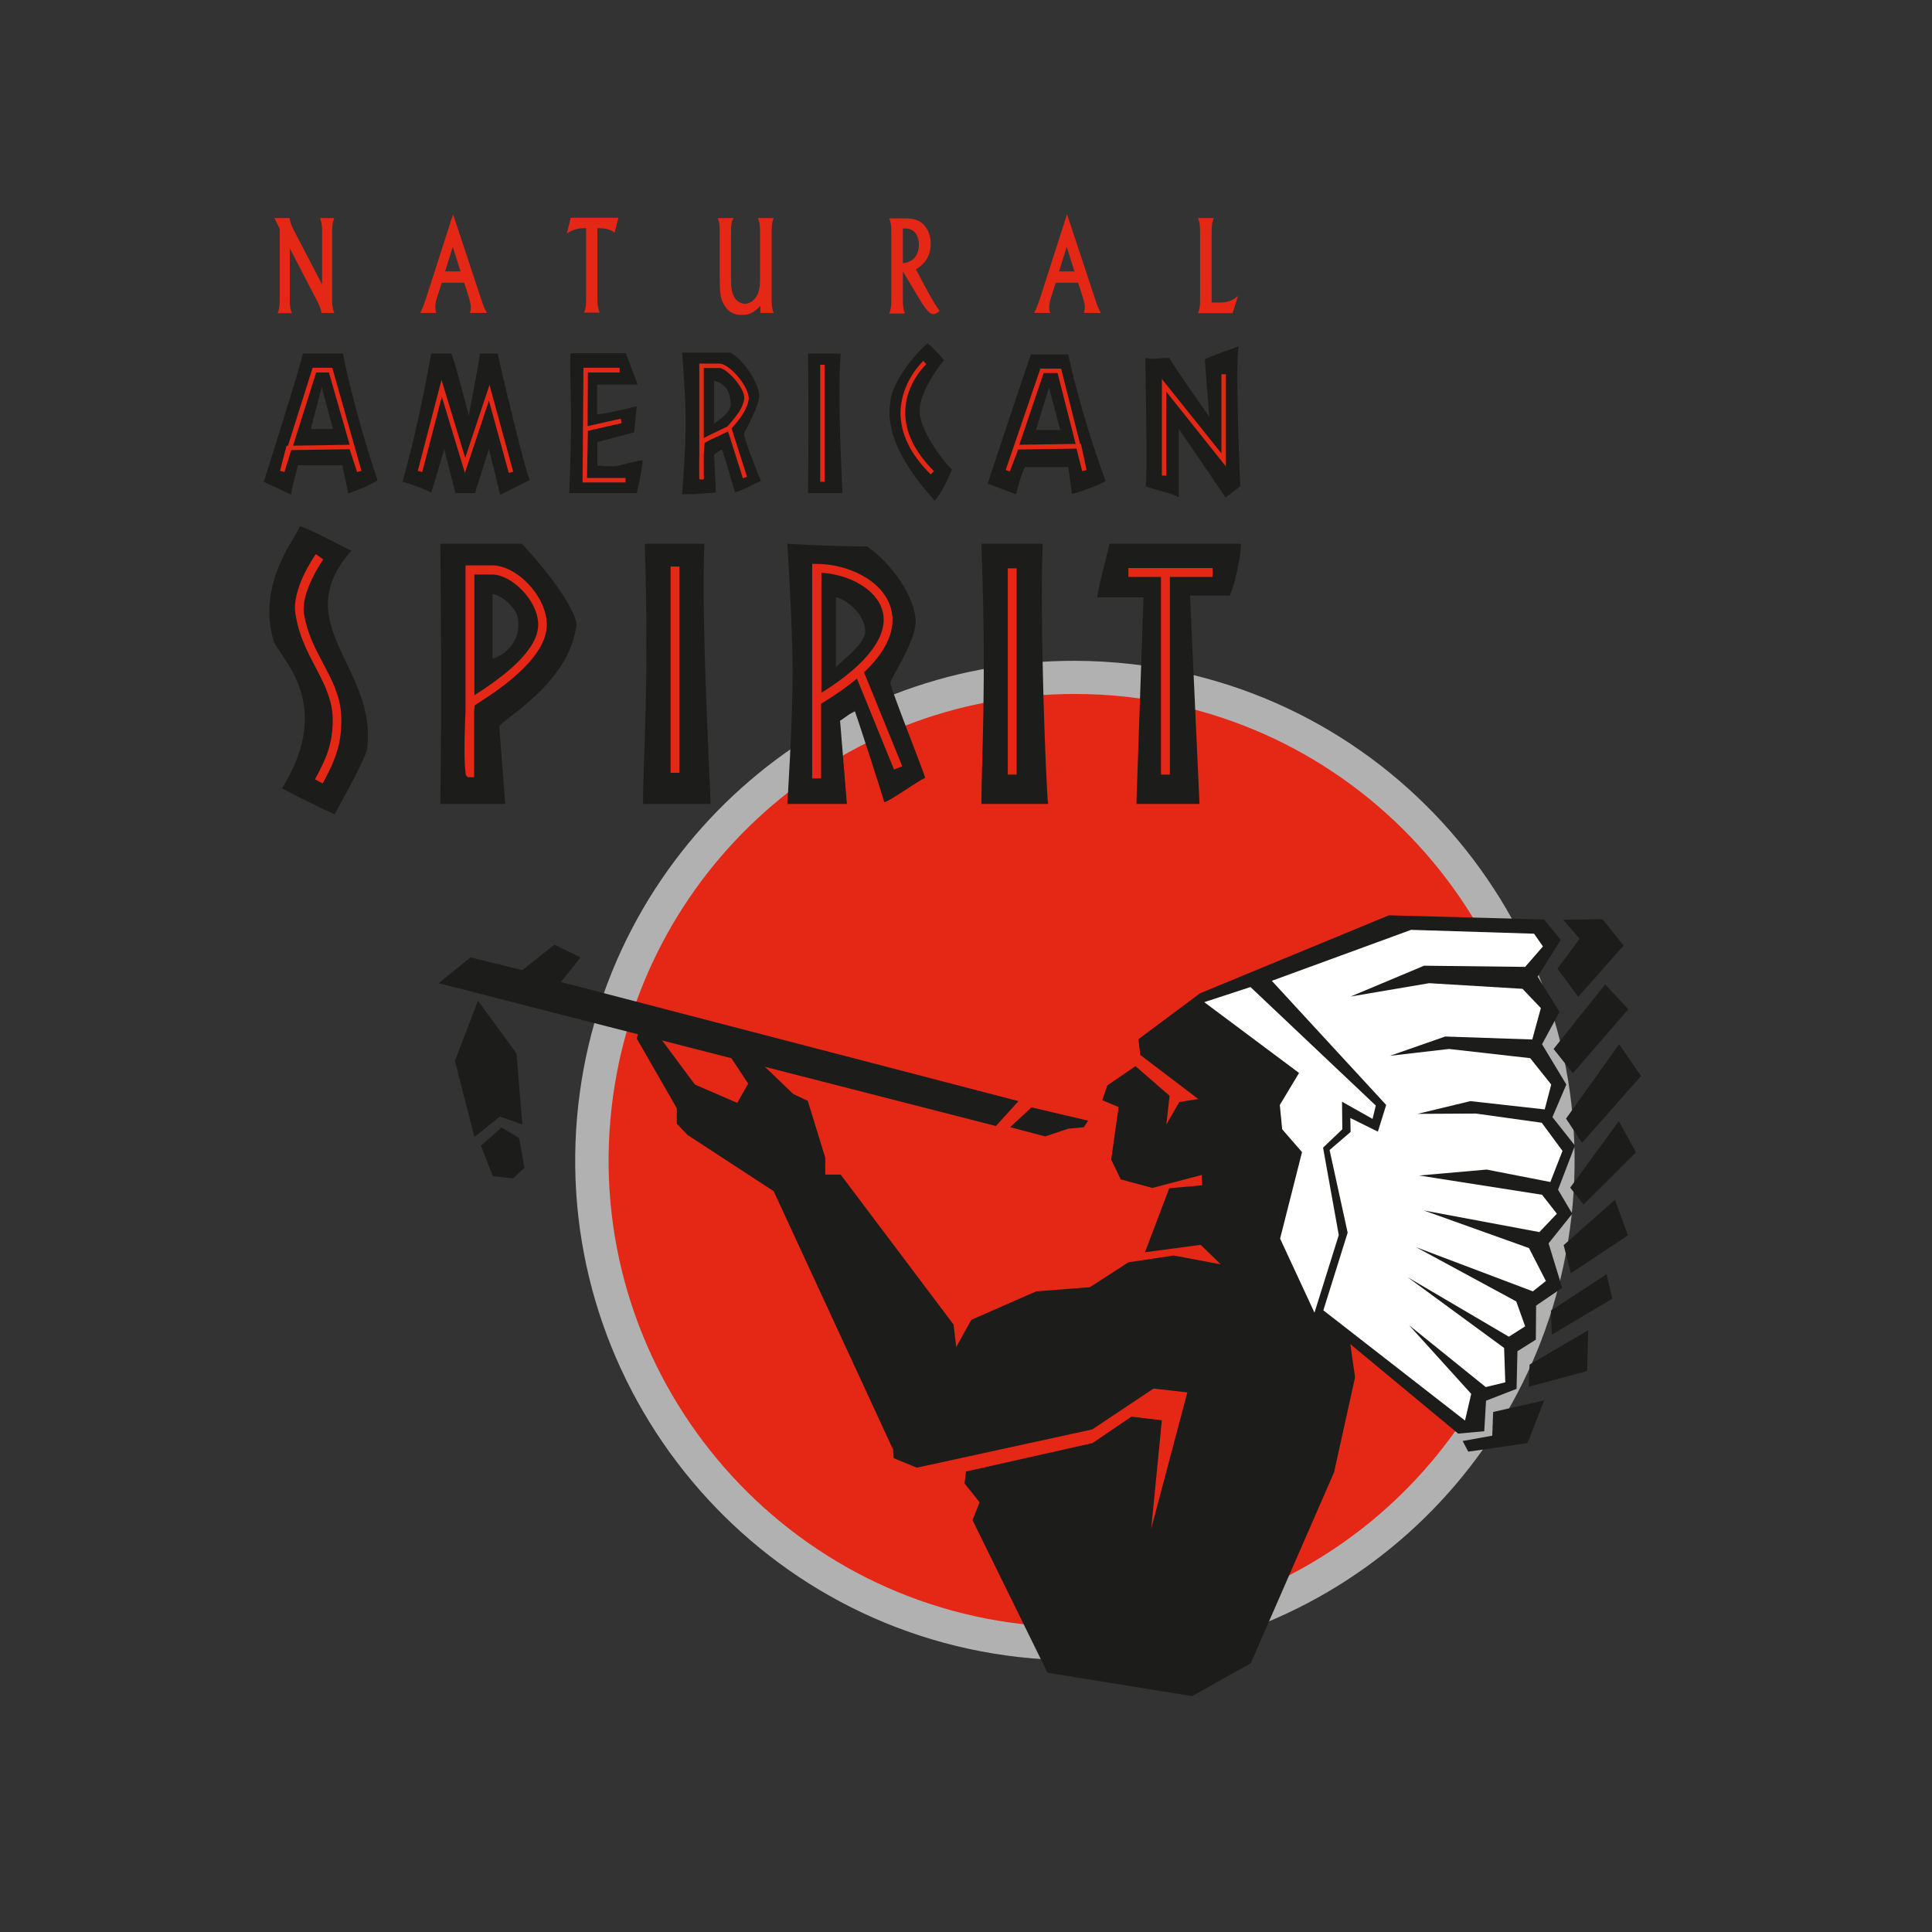 <?xml version="1.0" encoding="utf-8"?>
<!-- Generator: Adobe Illustrator 19.0.0, SVG Export Plug-In . SVG Version: 6.00 Build 0)  -->
<svg version="1.1" id="layer" xmlns="http://www.w3.org/2000/svg" xmlns:xlink="http://www.w3.org/1999/xlink" x="0px" y="0px"
	 viewBox="-153 -46 652 652" style="enable-background:new -153 -46 652 652;" xml:space="preserve">
<rect x="-153" y="-46" width="652" height="652" fill="#333333" stroke="none"/>
<style type="text/css">
	.st0{fill:#E52715;}
	.st1{fill:#B1B1B1;}
	.st2{fill:#1C1C1A;}
	.st3{fill:#FFFFFF;}
	.st4{fill-rule:evenodd;clip-rule:evenodd;fill:#E52715;}
	.st5{fill:none;stroke:#1C1C1A;stroke-width:1.395;stroke-linecap:round;stroke-linejoin:round;stroke-miterlimit:10;}
</style>
<path class="st0" d="M47.7,327.2c10.2-89.5,91-153.7,180.4-143.5c89.5,10.2,153.7,91,143.6,180.5c-10.2,89.5-91,153.7-180.4,143.5
	C101.8,497.4,37.5,416.7,47.7,327.2"/>
<path class="st1" d="M209.5,177c6.4,0,12.9,0.4,19.3,1.1c92.4,10.5,159,94.3,148.5,186.7C367.6,450,295.7,514.3,210,514.3
	c-6.4,0-12.9-0.4-19.3-1.1c-92.4-10.5-159-94.3-148.5-186.7C51.9,241.3,123.8,177,209.5,177 M210,503.1c80,0,147.1-60,156.2-139.6
	c9.8-86.3-52.4-164.4-138.6-174.3c-6-0.7-12.1-1-18-1c-80,0-147.1,60-156.2,139.6c-9.8,86.2,52.4,164.4,138.6,174.3
	C197.9,502.8,204,503.1,210,503.1"/>
<polyline class="st2" points="394.9,273.1 379.6,290.4 372.6,280.9 380.1,270.8 374.5,264.4 387.8,264.2 "/>
<polyline class="st2" points="396.5,294.6 377.8,316.2 371.3,308 388.7,286.2 "/>
<polyline class="st2" points="400.8,317.1 380.9,339.7 375.5,331.5 393.4,306.4 "/>
<polyline class="st2" points="399.1,342.9 381.4,360.5 376.9,354.8 393.3,332.4 "/>
<polyline class="st2" points="396.4,370.9 377.1,383.7 374.7,374.2 392,358.9 "/>
<polyline class="st2" points="391.1,392.3 370.7,404.4 370.4,396.3 389.2,384 "/>
<polyline class="st2" points="382.6,416.7 362.9,422 363.2,414.5 383,402.9 "/>
<polygon class="st2" points="368.1,426.6 362.5,441 342.5,443.9 340.6,440.3 350.6,438.5 350.9,430.5 "/>
<polygon class="st2" points="195.1,327.7 187.9,334.4 199.7,337.5 207.5,334.9 212.8,334.4 214.2,332.2 "/>
<polygon class="st2" points="16.3,334.5 22.2,338.1 24,348.1 20.1,351.7 13.3,350.9 9.3,340.6 "/>
<polygon class="st2" points="8.3,291.7 21.3,309.5 21.3,309.6 23.3,333.5 15.7,330.8 7.1,337.7 0.5,311.9 0.6,311.8 "/>
<polygon class="st2" points="183.1,334 182.7,333.9 -5,285.8 5.8,277.1 23.3,281.4 34.1,272.8 42.9,277.1 36.3,285.4 190.7,325.6 
	"/>
<polygon class="st2" points="247.7,423.9 236.3,422.6 215.6,436.4 156.4,449.3 148.6,446.1 148.4,443.2 108.1,356 79,337 
	75.4,333.2 75.4,328 61.9,304.5 63,300 66.5,299.8 81.5,320 95.8,326.2 99.5,319.7 92.1,308.5 99.6,308.7 114.7,323.2 119.6,325.5 
	125.5,344.7 125.5,350.4 130.7,350.4 168.8,401 169.7,408.6 174.8,399.4 196.7,389.8 214.8,388.4 227.8,380 243.1,377.7 259,380.7 
	252.2,374.1 233.4,376.6 241.6,355 252.7,354 252.6,350.5 235.9,354.9 225.2,352 222,345.3 224.5,327.6 219,325.3 220.7,320.3 
	230.2,313.8 241.7,323.8 240.6,333.5 245,325.9 251.4,324.9 231.8,310 231.2,304.7 252,289.2 315.7,262.9 368.1,264.3 373.7,271.2 
	365.9,283.6 373.3,295.5 367.4,306.4 375.6,320 370.9,331 378.5,340.6 372.8,355.5 377.6,363.6 369.6,373.6 374.2,388.6 
	365.4,394.6 365.3,406.1 359.1,410 358.8,422.7 348.5,426.7 347.9,437 339.1,437.8 302.7,407.6 304.3,418.8 297.2,450.9 
	269.1,515.3 249.3,526.4 200.5,518.5 175.2,467 177.6,461 172.5,454.6 173,450.6 215.7,441 228.8,432.1 239.1,433.3 235.5,469.9 "/>
<polygon class="st3" points="276.2,285 314.8,326.9 312,335.9 302.7,331.3 302.8,336 295.7,342.1 301.8,370 293.6,396.2 
	341.4,433.4 343.5,424.4 322.5,401.2 348.4,422.1 355,420.5 354.6,408.9 322,385 356.2,405.1 361.7,401.6 358.7,393.2 324.9,374.9 
	364.3,389.8 368.7,386.3 363,375.2 327.5,362.5 366.5,369.8 372.4,363.6 367.4,357.2 325.9,350.7 348.7,348.7 370.2,352.9 
	374.3,342.4 367.3,332.9 345.1,329.8 325.4,329.9 343.2,325.6 368.3,328.4 370.5,320 363.4,311.1 336,308 316.1,310.3 334.7,303.8 
	364.1,304.8 367,294.2 360.8,287.7 329.3,285.8 302.8,290.3 327.6,279.9 361.7,280.3 367.7,273.4 364.7,269.1 323.2,267.8 "/>
<polygon class="st3" points="269,287.1 253.4,292.2 285.4,316.1 278.9,326.9 279.7,335.1 286.4,342.8 279,372 290.6,397 
	298.8,370.8 293.5,341.3 300,335.1 299.9,325.8 310.2,331.6 311.3,327.1 "/>
<path class="st2" d="M-44.4,84.5c0,0.6,3.8,14.3,3.8,14.3h-7.5L-44.4,84.5z M88,82.4c0.6,0.6,5.6,0.6,5.6,8.5C93,94.1,88,96.7,88,97
	V82.4z M201,84.8l3.8,14.3h-8.2L201,84.8z M13.2,154.5c2.3,0,8.7,4.4,8.7,9.4c0.6,8.8-7.5,12.3-8.7,12.3V154.5z M129.1,155.6
	c1.8,0,9.6,4.4,9.9,11.4c0,4.7-9.3,10.9-9.9,12.3V155.6z M160,69.9c0.6,0,5.6,5.6,5.6,5.6s-8.8,10.6-8.2,17.6
	c0,6.7,9.4,18.4,10.9,19.3c-0.9,1.8-2.6,6.8-5.9,10.6c0-0.6-17.9-17.6-14.9-33.6C147.7,84.8,153.5,75.5,160,69.9 M-50.8,73.3
	c-0.6,3.8-13.2,43.3-13.2,43.3s8.2,3.8,9.4,4.4c-0.6-0.6,2.1-9.1,2.1-10h15.1c0,0.9,1.8,8.2,1.8,9.4c0,0.6,10-3.8,10-4.4
	c-8.2-24.3-11.7-42.7-11.7-42.7H-50.8 M-7.5,73.3c-1.4,7.9-5,27.2-9.7,43.3c0.9,0,9.7,3.2,9.7,3.8c0,0,4.4-14.4,4.4-14.9l3.8,14.9
	h6.6l4.7-14.9l3.8,15.5l10-5C24.7,114.9,15,74.5,15,73.3H8.9c0,2.3-3.7,20.5-3.7,21.1c0-0.6-5-19.4-5.9-21.1H-7.5 M39.7,73.3
	c-0.6,0,0,11.1,0,22.2c0,12.3-0.6,24.9-0.6,24.9h22.8c1.2-5,2.3-11.1,1.8-11.1c-9.6,1.8-6.9,2.6-15.1,1.8v-7.9L61,99.9
	c0,0,0.9-9,0.9-8.7c0-0.3-10.2,2.6-13.4,2.6v-10h13.7l-4-10.6H39.7 M77.2,73c0,0,1.2,14.4,1.2,23.7c0,9.4-1.2,24.1-1.2,24.1
	c6.5,0,10.9-0.6,11.4-0.6L88,107.5c0-0.3,2.6-1.8,2.6-1.8c0.6,0.9,4.4,14.4,4.4,14.4c1.2,0,6.7-2.9,8.8-3.8
	c-0.6-1.2-6.5-16.1-5.6-16.1c0-0.6,5-8.7,5-12.8c0-3.2-4.4-11.4-9.7-14.4H77.2z M119.7,73.3c0.3,27.2,0,38.6,0,47.1h11.6
	c0-2.3-1.8-31.6-0.6-47.1H119.7z M194.9,73.6c-1.2,3.2-14.6,43.6-14.6,43.6s9,3.5,9.6,3.5c0,0,2.3-9.1,3.2-9.1h14.4
	c0,0.3,1.2,7.9,1.2,9.1c0.9,0,10.8-3.5,11.4-4.4c-8.8-24-12.6-42.7-12.6-42.7H194.9 M265,70.9c0,0-10.9,3.8-11.4,4.4
	c0,0.6,1.5,18.8,1.5,19.4c0,0-12.3-17.6-13.5-19.9c-4.3,0-4.9,0.6-8.1,0c0,0,0.9,43.3,0,43.3c2.1,0.9,10.2,2.6,11.3,3.8V98.7
	l15.8,23.2c0,0,3.8-2.9,5-3.8C265.5,118,263.8,77,265,70.9 M-51.9,131.6c0,2.6-14.7,18.1-8.8,38.6c2.3,6.2,20.7,21.1,2.9,49.8
	c2,1.2,14,7.3,17.8,8.8c0.6-1.5,9.4-16.7,10.9-22c3.5-27.8-27.2-42.1-5.3-67C-35,139.8-48.7,132.2-51.9,131.6 M-4.4,137.5
	c0,0,0.3,31.3,0.3,51.2c0,14.3-0.3,36.6-0.3,36.6h21.9l-2-26c0-2.1,24-14.4,26.1-34.9c-2.1-9.4-17.6-26-18.5-26.9H-4.4z M64.6,137.5
	c1.5,49.2-0.6,72.3-0.6,87.8h22.8c0-4.4-3.2-60.3-2.1-87.8H64.6z M139.6,138.4c-13.1,0-26.3-0.9-26.9-0.9c0,0,1.7,26.2,1.8,43
	c0,17.5-1.8,44.8-1.8,44.8h20.1l-2.3-28.1c0.3,0,4.9-3.5,4.9-3.5c0.3,0.6,10,30.4,10,31c1.5,0,10.6-6.7,13.8-8.2
	c-0.3-1.8-12.3-31.6-11.7-32.2c0-1.2,8.5-13.8,8.5-20.5C156,155.6,147.8,144,139.6,138.4 M178.2,137.5c1.8,49.2,0,72.3,0,87.8h22.5
	c-0.6-4.4-2.9-60.3-1.8-87.8H178.2z M221.4,137.5c0,0.9-4.1,15.8-4.1,18.1h15.6l-2.4,69.7h21.3l-3.2-70.3H262
	c1.8-3.8,3.8-13.4,3.8-17.5H221.4"/>
<path class="st0" d="M158.6,75.8l1,1.1c-0.1,0.1-7,6.5-7.1,16.1c-0.1,6.8,3.2,13.5,9.7,20l-1.1,1.1c-6.9-6.8-10.3-13.9-10.2-21.1
	C151.2,82.7,158.3,76.1,158.6,75.8"/>
<path class="st0" d="M-47.5,78.1h6.6l0.2,0.6l9.7,34.2l-1.5,0.4l-2.5-7.7l-19.7,0.3l-2.3,7.4l-1.5-0.4l2.2-8.5l0.5,0L-47.5,78.1z
	 M-42,79.7h-4.3l-7.8,24.7l19.1-0.3L-42,79.7z"/>
<polygon class="st0" points="-4,82.2 4,108.5 12.2,83.9 20.2,113.2 18.7,113.6 12,89.2 3.9,113.6 -3.9,87.9 -10.5,113.3 -12,112.9 
	"/>
<polygon class="st0" points="43.9,78.1 56.1,78.1 56.1,79.7 45.4,79.7 45.3,97.8 56.5,95.3 56.8,96.8 45.4,99.4 45.1,115.3 
	58.1,115.3 58.1,116.8 43.6,116.8 43.6,116 "/>
<path class="st0" d="M82.9,76.7h6.9c3.2,0,9.9,7.4,9.9,11.9c-0.6,3.7-2.8,6.5-5.2,9.3l-0.6,0.7l5.2,16.3l-1.4,0.5l-5-15.8
	c-0.6,0.3-1.4,0.7-2.7,1.3c-1.7,0.8-4.6,2.1-5.2,2.6c-0.1,0.6-0.2,2-0.3,3.8v8.5l-1.5,0c0-0.7-0.1-5,0-8.5V76.7z M84.4,101.9
	c0.9-0.5,2.4-1.3,4.8-2.4c1.3-0.6,3-1.4,3.3-1.6l0.8-0.9c2.3-2.7,4.4-5.3,4.9-8.5c0-4.1-6.3-10.3-8.3-10.3h-5.4V101.9z"/>
<rect x="123.8" y="77.1" class="st0" width="1.5" height="39.5"/>
<path class="st0" d="M198.1,78.4h7l6.4,25.4h0.3l1.9,8.8l-1.5,0.4l-1.9-7.6l-19.7,0.3l-2.8,7.4l-1.4-0.5L198.1,78.4z M203.9,79.9
	h-4.7l-8.2,24.2l19-0.3L203.9,79.9z"/>
<polygon class="st0" points="259.2,80.3 260.7,80.3 260.7,111.4 240.6,86.2 240.6,114.5 239.1,114.5 239.1,81.9 259.2,107 "/>
<path class="st0" d="M-46.4,141l2.5,1.8c-0.1,0.1-7.8,11.2-6.5,18.4c1.1,6.6,3.8,11.7,6.4,16.6c2.8,5.3,5.5,10.3,6.1,16.6
	c0.6,9.6-1.6,15.6-6.2,24l-2.6-1.4c4.4-8,6.4-13.4,5.9-22.3c-0.6-5.7-3.1-10.5-5.7-15.5c-2.7-5.1-5.5-10.4-6.7-17.5
	C-55,153.2-46.8,141.5-46.4,141"/>
<path class="st0" d="M4,144.8h9.1c4,0,8.6,2.4,12.4,6.5c4.1,4.4,6.3,9.7,6,14.4c-0.8,11.1-16.7,21.4-22.7,25.3
	c-0.6,0.4-1.3,0.8-1.6,1.1c0,0.3-0.1,0.9-0.2,2v22.2H4.9l-0.5-0.5c-0.1-0.1-0.3-0.5-0.3-1h0v-0.2c-0.7-4.5-0.1-19.5,0-20.5V144.8z
	 M7.1,188.6c0.1,0,0.1-0.1,0.2-0.1c5.7-3.7,20.7-13.4,21.3-23c0.3-3.8-1.7-8.4-5.2-12.1c-3.2-3.4-7.1-5.5-10.2-5.5H7.1V188.6z"/>
<rect x="73.3" y="145.2" class="st0" width="3" height="69.6"/>
<path class="st0" d="M121.1,144.3h1.5c10.1,0,22.4,5.3,25.1,15.1c1.4,5.1,0.4,12.5-9.1,21.5l12.9,31.7l-2.8,1.1l-12.5-30.7
	c-3.2,2.7-7.2,5.5-12.1,8.5v25.2h-3V144.3z M124.2,187.8c15.6-9.7,22.9-19.5,20.6-27.7c-2.1-7.6-11.8-12.3-20.6-12.8V187.8z"/>
<rect x="187.1" y="145.8" class="st0" width="3" height="69.6"/>
<polygon class="st0" points="227.8,145.7 256.2,145.7 256.2,148.7 241.8,148.7 241.8,215.4 238.8,215.4 238.8,148.7 227.8,148.7 "/>
<path class="st4" d="M-55.3,37.6l9.7,18.7c0.6,1.2,0.9,2.3,1.1,3.3h4.3c-0.6-1.5-0.7-2.4-0.7-5.1V32.7c0-2.7,0.1-3.5,0.7-5.1H-45
	c0.6,1.6,0.7,2.4,0.7,5.1V50L-54,31.4c-0.7-1.4-1-2.3-1.3-3.8h-5.1l1.8,3.6v23.4c0,2.7-0.1,3.6-0.7,5.1h4.8
	c-0.6-1.5-0.7-2.4-0.7-5.1V37.6z M2.4,45.6h-5.2l2.6-8.3L2.4,45.6z M3.6,49.3l1.7,5.3c0.3,1,0.6,2.3,0.6,3.1c0,0.6-0.1,1.2-0.3,1.9
	h5.7c-0.7-1.3-1.1-2.1-1.9-4.6l-9.5-28.7l-9.1,28.3c-0.8,2.4-1.3,3.7-2,5h5.4c-0.2-0.9-0.3-1.3-0.3-1.9c0-0.9,0.2-2.2,0.5-3l1.7-5.3
	H3.6z M48.6,31c2.9,0,4.3,0.4,5.8,1.5l1.3-5H39.6l-1.3,5.3c2.2-1.4,3.6-1.8,6.5-1.8v23.4c0,2.7-0.1,3.6-0.7,5.1h5.3
	c-0.6-1.5-0.8-2.3-0.8-5.1V31z M103.5,59.6h4.6c-0.6-1.5-0.7-2.4-0.7-5.1V32.7c0-2.7,0.1-3.5,0.7-5.1h-5.3c0.6,1.6,0.7,2.4,0.7,5.1
	v15.3c0,3.1-0.4,4.9-1.4,6.3c-0.9,1.4-2.3,2.2-3.7,2.2c-1.6,0-3-1-3.8-2.6c-0.7-1.5-0.9-2.8-0.9-6.5V32.7c0-2.8,0.1-3.6,0.8-5.1
	h-5.3c0.6,1.5,0.7,2.4,0.7,5.1v16.1c0,4.6,0.4,6.6,1.8,8.6c1.3,2,3.2,2.9,5.7,2.9c2.4,0,4.1-0.8,6.2-3.1V59.6z M151.7,42.8V31.1
	c1.4,0,1.8,0,2.7,0.4c1.7,0.6,2.7,2.6,2.7,5.1C157.1,40.2,155,42.6,151.7,42.8 M151.7,45.6l5.4,9c2.2,3.8,3.7,5.4,4.8,5.4
	c0.6,0,1.4-0.3,2.2-1.1c-0.3-0.3-0.4-0.5-0.5-0.7c-1.4-1.9-3.3-5.3-6.7-11.8l-0.8-1.5c3.3-2,5-4.9,5-8.7c0-2.5-0.9-4.9-2.4-6.4
	c-1.5-1.5-3.3-2.1-6.3-2.1h-5.3c0.6,1.5,0.7,2.4,0.7,5.1v21.9c0,2.7-0.1,3.6-0.7,5.1h5.3c-0.6-1.5-0.7-2.4-0.7-5.1V45.6z
	 M209.6,45.6h-5.2l2.6-8.3L209.6,45.6z M210.8,49.3l1.7,5.3c0.4,1,0.6,2.3,0.6,3.1c0,0.6-0.1,1.2-0.3,1.9h5.7
	c-0.7-1.3-1.1-2.1-1.9-4.6l-9.5-28.7l-9.1,28.3c-0.8,2.4-1.3,3.7-2,5h5.4c-0.3-0.9-0.3-1.3-0.3-1.9c0-0.9,0.2-2.2,0.5-3l1.7-5.3
	H210.8z M263,59.6l1.8-5.7c-2.1,1.7-3.7,2.2-6.4,2.2h-2.5V32.7c0-2.7,0.1-3.6,0.7-5.1h-5.3c0.6,1.5,0.7,2.4,0.7,5.1v21.9
	c0,2.7-0.1,3.6-0.7,5.1H263z"/>
<line class="st5" x1="250.7" y1="500.4" x2="204" y2="500.4"/>
</svg>
